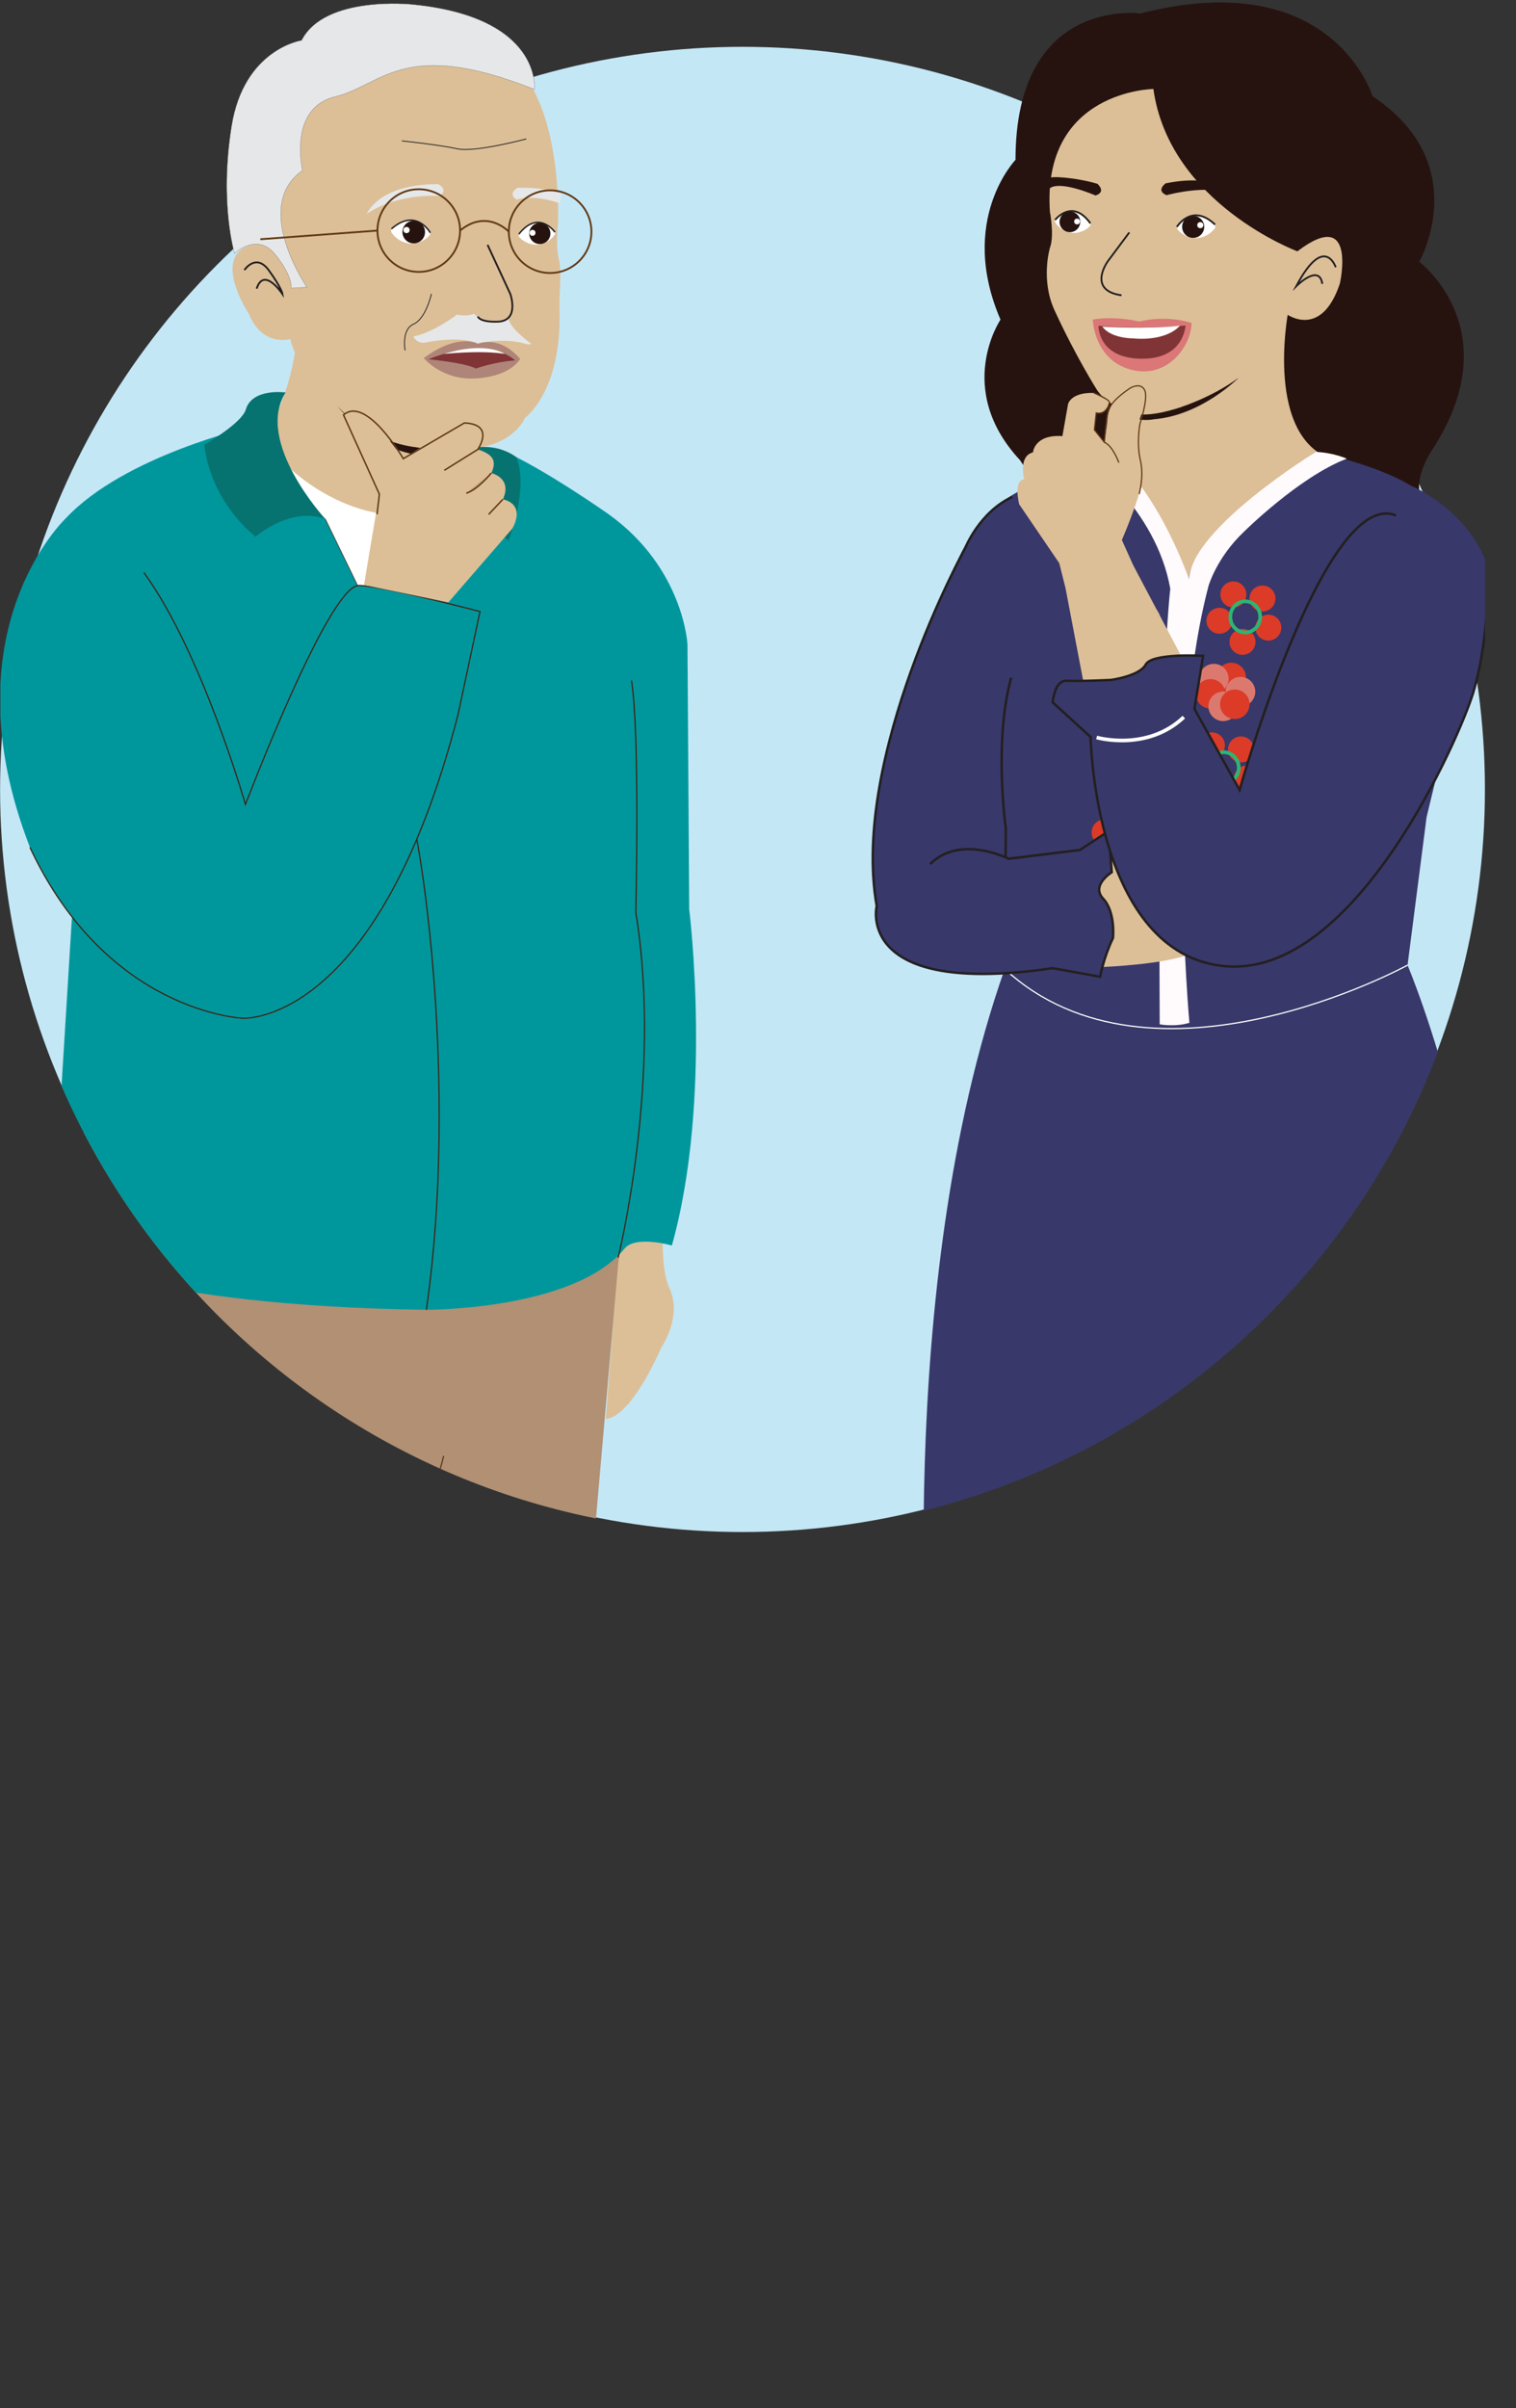 <?xml version="1.0" encoding="UTF-8"?>
<svg id="Layer_1" data-name="Layer 1" xmlns="http://www.w3.org/2000/svg" xmlns:xlink="http://www.w3.org/1999/xlink" viewBox="0 0 1245.6 1978.15">
  <rect x="0" y="0" width="1245.6" height="1978.15" fill="#333333" stroke="none"/>
  <defs>
    <style>
      .cls-1, .cls-2, .cls-3, .cls-4, .cls-5, .cls-6, .cls-7, .cls-8, .cls-9, .cls-10, .cls-11, .cls-12, .cls-13, .cls-14, .cls-15 {
        fill: none;
      }

      .cls-2, .cls-3 {
        stroke-width: 1.5px;
      }

      .cls-2, .cls-3, .cls-4, .cls-5, .cls-16, .cls-17, .cls-18, .cls-6, .cls-19, .cls-20, .cls-7, .cls-8, .cls-9, .cls-10, .cls-11, .cls-12, .cls-13, .cls-14, .cls-15 {
        stroke-miterlimit: 10;
      }

      .cls-2, .cls-18, .cls-6, .cls-7, .cls-13 {
        stroke: #231f20;
      }

      .cls-3, .cls-16, .cls-10, .cls-12, .cls-14 {
        stroke: #603913;
      }

      .cls-4, .cls-5 {
        stroke-width: 3px;
      }

      .cls-4, .cls-19, .cls-8 {
        stroke: #fff;
      }

      .cls-5, .cls-9 {
        stroke: #2bb673;
      }

      .cls-21 {
        clip-path: url(#clippath);
      }

      .cls-16 {
        fill: #be9e7d;
      }

      .cls-16, .cls-12 {
        stroke-width: 1.2px;
      }

      .cls-22, .cls-20 {
        fill: #00979c;
      }

      .cls-23, .cls-17 {
        fill: #e6e7e8;
      }

      .cls-24 {
        fill: #fff;
      }

      .cls-25 {
        fill: #fffafc;
      }

      .cls-26 {
        fill: #803435;
      }

      .cls-27 {
        fill: #b19074;
      }

      .cls-28 {
        fill: #ae8578;
      }

      .cls-29 {
        fill: #c4e7f6;
      }

      .cls-30 {
        fill: #dcbf97;
      }

      .cls-31 {
        fill: #db7777;
      }

      .cls-32 {
        fill: #dc3b28;
      }

      .cls-33 {
        fill: #dc796e;
      }

      .cls-34 {
        fill: #231f20;
      }

      .cls-35 {
        fill: #077370;
      }

      .cls-36, .cls-18 {
        fill: #38386a;
      }

      .cls-37 {
        fill: #26130f;
      }

      .cls-17 {
        stroke: #58595b;
        stroke-width: .2px;
      }

      .cls-18, .cls-7 {
        stroke-width: 2px;
      }

      .cls-6 {
        stroke-width: .7px;
      }

      .cls-19 {
        fill: #754c29;
      }

      .cls-19, .cls-14, .cls-15 {
        stroke-width: .5px;
      }

      .cls-20, .cls-11, .cls-15 {
        stroke: #3c2415;
      }

      .cls-13 {
        stroke-width: 1.2px;
      }
    </style>
    <clipPath id="clippath">
      <path class="cls-1" d="M1220.34,649.25c0,336.89-273.11,610-610,610S.34,986.14,.34,649.25v-164.56l91.01-122.28,94.81-71.77-13.29-189.62L202.12,0h1017.22l1,649.25Z"/>
    </clipPath>
  </defs>
  <circle class="cls-29" cx="610.07" cy="648.46" r="610"/>
  <g class="cls-21">
    <g>
      <path class="cls-30" d="M547.81,967.43s-8.92,66.81,2.16,90.5c11.08,23.7-6.76,49.22-6.76,49.22,0,0-23.85,56.69-45.45,58.39l42.64-557.33"/>
      <path class="cls-19" d="M195.79,1828.79s-15.33,26.83-5.11,62.6c0,0,28.1,37.05,125.19,26.83,0,0,76.65,45.99,166.07,20.44,0,0,74.09-17.88,15.33-66.43,0,0-76.65-58.76-140.52-70.26,0,0-51.1,51.1-160.96,26.83Z"/>
      <path class="cls-19" d="M116.8,1857.85s-15.65,27.39-5.22,63.91c0,0,28.69,37.82,127.81,27.39,0,0,78.25,46.95,169.55,20.87,0,0,75.64-18.26,15.65-67.82,0,0-78.25-59.99-143.46-71.73,0,0-52.17,52.17-164.33,27.39Z"/>
      <path class="cls-30" d="M244.79,259.86s1.42,44.01-21.02,87.02c0,0-5.61,157.07,114.07,169.23,0,0,77.16-49.33,65.07-132.66-1.35-9.29-13.25-19.19-16.78-29.29l-141.33-94.3Z"/>
      <path class="cls-24" d="M238.05,384.52s75.32,74.17,154.74,16.83l-59.66,174.84-95.08-191.68Z"/>
      <path class="cls-30" d="M433.44,65.82s26.24,32.95,25.13,116.15c0,0-2.23,20.1,.56,30.71,2.79,10.61,.12,28.02,.56,40.2,2.46,68.94-28.48,90.46-28.48,90.46,0,0-8.38,22.89-47.46,25.69-39.09,2.79-78.08-7.65-93.16-23.28-15.08-15.64-47-42.05-52.03-67.18,0,0-22.89,6.7-34.06-20.66,0,0-27.92-41.88-3.35-54.72,24.57-12.84,41.32,21.22,41.32,21.22,0,0-45.37-99.37,9.92-142.93,0,0,76.64-65.35,181.06-15.66Z"/>
      <path class="cls-27" d="M64.17,927.65s215.36,123.99,452.31,12.85l-40.27,461.09s1.32,84.31-14.48,163.52c-15.8,79.2-35.54,263.16-35.54,263.16,0,0-44.76,25.55-113.21,7.66,0,0-78.14,84.39-208.47,17.96,0,0-32.38-165.66-12.64-255.08,0,0,10.32-68.47,5.05-134.9,0,0-84.09-427.68-32.75-536.27Z"/>
      <path class="cls-23" d="M361.16,160.99s-34.06-2.85-59.8,14.72c0,0,9.35-24.56,58.68-24.44,0,0,9.07,4.44,1.12,9.72Z"/>
      <path class="cls-23" d="M459.51,166.88c-22.49-7.75-35.02-2.91-35.02-2.91-8.05-5.11,.92-9.74,.92-9.74,15.37-.36,26.9,1.77,35.5,4.85,0,0-.17,8.22-1.41,7.79Z"/>
      <path class="cls-2" d="M200.79,221.85s9.5-14.39,20.15,.29c10.65,14.68,11.23,19.58,11.23,19.58,0,0-15.26-23.32-21.3-4.61"/>
      <path class="cls-17" d="M192.74,208.23s18.33-17.92,33.4,.81c15.07,18.74,13.03,27.7,13.03,27.7l13.03-.81s-45.84-66.39-3.61-95.95c0,0-12.13-51.18,26.75-60.53,38.88-9.36,55.98-49.03,163.77-6,0,0,6.74-59.18-99.97-69.77,0,0-72.2-7.98-91.34,29.49,0,0-47.36,6.95-57.54,70.48-10.18,63.54,2.47,104.59,2.47,104.59Z"/>
      <path class="cls-22" d="M58.86,757.41c11.49-108.65-34.25-61.34-34.25-61.34-69.28-178.36,29.75-270.64,29.75-270.64,48.06-51.19,151.19-74.71,151.19-74.71,29.53,45.24,61.69,75.52,61.69,75.52l60.17,123.8,42.04-125.33,22.57-14.79,19.37-40.45c34.6,14.71,88.85,53.06,88.85,53.06,61.46,44.13,64.61,106.68,64.61,106.68l1.41,217.63s19.59,155.88-14.23,276.27c0,0-29.73-8.62-38.86,2.52-41.61,50.79-162.85,50.28-162.85,50.28-230.88-3.13-308.33-45.02-308.33-45.02"/>
      <path class="cls-35" d="M234.62,322.41s-27.3-3.91-32.66,13.96c-3.44,11.48-34.07,28.93-34.07,28.93,0,0,2.32,42.7,42.11,75.6,0,0,28.16-24.99,57.23-14.66,0,0-58.25-63.27-32.62-103.83Z"/>
      <path class="cls-35" d="M389.82,367.81s32.03,15.36-20.38,56.9c0,0,33.34,3.01,48.26,19.46,0,0,17.13-42.81,6.57-68.55,0,0-13.44-11.37-34.45-7.81Z"/>
      <path class="cls-10" d="M318.99,1835.94s25.06-384.85,1.25-558.69c0,0,31.22-25.76,44.29-81.33"/>
      <path class="cls-37" d="M389.82,367.81s-40.44,4.96-68.06-5.13c0,0-21.78-4.25-44.63-29.22,0,0,29.3,37.65,71.42,40.89,.21,.02,.39,.01,.6,.03,1.94,.13,25.94,1.57,42.09-3.71,0,0-.45-1.89-1.42-2.85Z"/>
      <path class="cls-6" d="M330.23,115.72s30.83,3.25,45.44,6.49c14.6,3.25,56.79-8.11,56.79-8.11"/>
      <path class="cls-23" d="M375.55,258.42s-19.77,14.98-35.95,17.97c0,0,2.91,6.25,9.75,5.05,0,0,27.34-6.09,42.9,.58,0,0,19.83-4.68,38.29,0,0,0,2.14,1.4,6.18,.54,0,0-19.33-13.85-18.75-21.35,0,0-16.16,8.37-28.56-3.46,0,0-4.92,2.51-13.86,.68Z"/>
      <path class="cls-2" d="M400.59,201.12l18.69,40.34s7.96,22.24-10.43,22.79c-15.26,.46-16.23-4.29-16.23-4.29"/>
      <path class="cls-11" d="M507.85,1033.22s36.81-147.22,14.55-283.81c0,0,3.51-146.61-3.57-190.47"/>
      <path class="cls-6" d="M332.82,287.87s-3.18-17.19,7-21.65c10.19-4.46,14.65-24.83,14.65-24.83"/>
      <circle class="cls-3" cx="344.07" cy="189.4" r="33.94"/>
      <circle class="cls-3" cx="451.99" cy="190.31" r="33.94"/>
      <path class="cls-3" d="M418.05,190.31s-17.82-19.19-40.04-.91"/>
      <line class="cls-3" x1="310.14" y1="189.4" x2="213.9" y2="196.51"/>
      <path class="cls-11" d="M350.31,1075.89c26.85-186.73-5.05-388.14-13.08-408.8-8.03-20.65-9.83-117.06-9.83-117.06,0,0,26.68-82.89,42.04-125.33"/>
      <line class="cls-15" x1="267.24" y1="426.23" x2="327.4" y2="550.04"/>
      <g>
        <path class="cls-24" d="M321.37,189.73s-.04-.9,.6-1.67c2.12-2.56,7.04-7.39,15.05-7.69,8.97-.33,14.22,7.91,16.02,10.85,.31,.51,.3,.96,.3,.96,0,0,.05,.5-.24,.86-1.37,1.71-5.97,6.53-14.45,6.98-5.05,.27-12.25-2.19-16.9-8.88-.32-.47-.37-1.07-.37-1.4Z"/>
        <circle class="cls-37" cx="339.93" cy="190.63" r="9.28"/>
        <circle class="cls-24" cx="334.01" cy="188.96" r="2.55"/>
        <path class="cls-13" d="M353.58,191.21s-11.71-21-31.97-3.21"/>
      </g>
      <g>
        <path class="cls-24" d="M426.14,193.62s-.17-.83,.32-1.64c1.6-2.69,5.49-7.88,12.89-9.3,8.29-1.59,14.36,5.32,16.45,7.8,.36,.43,.42,.85,.42,.85,0,0,.12,.46-.1,.83-1.03,1.79-4.62,6.93-12.44,8.55-4.66,.97-11.7-.28-16.98-5.84-.37-.39-.5-.95-.54-1.25Z"/>
        <circle class="cls-37" cx="443.53" cy="191.78" r="8.7"/>
        <circle class="cls-24" cx="437.53" cy="191.27" r="2.44"/>
        <path class="cls-13" d="M455.99,190.73s-13.49-19.16-29.73,1.64"/>
      </g>
      <g>
        <path class="cls-28" d="M427.38,294.82s-14.78-19.27-34.67-12.35c0,0-15.71-9.53-44.57,11.67,0,0,15.29,18.8,43.77,16.68,28.48-2.13,35.47-16,35.47-16Z"/>
        <path class="cls-26" d="M423.27,296.04s-10.59-10.38-31.28-9.87c-20.69,.51-40,8.95-40,8.95,0,0,30.44,2.84,38.95,7.6,0,0,15.09-5.42,32.33-6.68Z"/>
        <path class="cls-24" d="M414.7,290.71s-14.88-10.84-50.03,.06c0,0,30.11-3.32,50.03-.06Z"/>
      </g>
      <path class="cls-20" d="M24.6,696.07c63.56,136.06,174.92,140.34,174.92,140.34,0,0,110.28,7.14,176.67-248.76l18.2-85.3s-81.37-21.41-99.58-21.41c-24.79,0-93.15,179.88-93.15,179.88,0,0-36.04-125.71-83.52-190.59"/>
      <g>
        <path class="cls-30" d="M299.1,480.57s7.54-46,12.62-74.61l-29.48-65.09s11.57-9.89,25.22,5.83c13.65,15.72,23.91,30.06,23.91,30.06,0,0,47.65-32.28,56.18-27.99,0,0,8.41,.52,10.03,6.8s-5.05,13.67-5.05,13.67c0,0,9.03,2.28,12.04,7.31s-.91,12.05-.91,12.05c0,0,17.69,3.93,9.49,21.61,0,0,19.08,2.68,7.86,23.87l-52.66,60.78"/>
        <path class="cls-12" d="M365.07,386.33l27.45-17.1s14.72-20.72-10.98-21.79l-50.18,29.31s-30.43-52.16-49.13-35.89l29.48,65.09-1.91,16.44"/>
        <path class="cls-16" d="M403.65,388.59s-11.33,13.87-20.54,16.52"/>
        <line class="cls-16" x1="413.14" y1="410.2" x2="401.48" y2="422.56"/>
      </g>
    </g>
    <g>
      <path class="cls-37" d="M838.09,378.03s96.34,158.83,337.87,47.02c0,0-23.04-18.94,.74-55.45,64.17-98.51-10.6-154.54-10.6-154.54,0,0,45.61-80.17-38.39-136.02,0,0-32.69-108.47-190.77-67.96,0,0-102.54-14.31-102.57,120.23,0,0-47.58,49.46-12.33,131.25,0,0-38.42,56.94,16.06,115.47Z"/>
      <path class="cls-30" d="M1058.46,255.93s-20.64,106.03,39.34,122.45c0,0-12.98,155.27-156.42,159.75,0,0,5.31-106.43-54.93-163.32,0,0,43.02-14.51,43.57-39.49,.59-26.44-7.76,.82-7.76,.82l136.2-80.21"/>
      <path class="cls-30" d="M1065.98,206.45s-105.2-39.17-118.32-133.36c0,0-91.81,1.19-85,100.89,0,0,3.75,19.49,.02,29.56,0,0-7.89,25.98,3.76,51.35,17.45,37.97,34.89,65.43,34.89,65.43,0,0,10.72,18.25,40.41,20.03,0,0,20.9,.41,48.28-15.37,0,0,68.63-27.31,67.09-66.95,0,0,28.42,20.95,43.77-25.11,0,0,14.52-64.1-34.92-26.46Z"/>
      <path class="cls-37" d="M958.44,160.33s40.98-11.44,59.23,2.43c0,0-13.24-21.66-59.94-12.15,0,0-8.35,5.93,.71,9.71Z"/>
      <path class="cls-37" d="M861.41,146.49c1.05-2.06,21.67-.93,40.21,4.47,0,0,7.84,6.6-1.51,9.62,0,0-33.12-14.62-39.37-4.02,0,0-1.94-4.99,.67-10.07Z"/>
      <path class="cls-2" d="M921.48,242.57c-28.77-4.1-11.19-28.05-11.19-28.05l17.6-23.59"/>
      <path class="cls-2" d="M1097.48,219.53s-9.31-28.16-32.44,15.57c0,0,18.89-18.95,21.41-1.94"/>
      <path class="cls-37" d="M924.74,336.86s8.83,8.85,41.18-1.03c0,0,28.26-8.18,51.82-25.58,0,0-30.25,30.91-69.59,34.13,0,0-10.57,2.68-25.13-3.21,0,0,2.27-.15,1.73-4.31Z"/>
      <path class="cls-31" d="M979.02,265.27s-19.31-6.84-42.88-1.19c0,0-19.97-4.85-38.26-1.57,0,0,.68,32.59,30.87,41.03,30.2,8.44,50.06-19.26,50.27-38.27Z"/>
      <path class="cls-26" d="M974.03,267.37s-.89,28.78-38.29,27.24c-33.96-1.4-33.18-27.01-33.18-27.01,0,0,38.19,3.3,71.47-.23Z"/>
      <path class="cls-24" d="M969.38,267.59s-9.82,12.94-38.7,10.35c0,0-17.89,.16-24.98-9.64,0,0,37.26,2.34,63.67-.72Z"/>
      <g>
        <path class="cls-24" d="M998.53,186.21s.08-.88-.52-1.66c-1.97-2.59-6.58-7.51-14.4-8.12-8.75-.69-14.22,7.16-16.1,9.96-.32,.48-.33,.93-.33,.93,0,0-.07,.49,.2,.85,1.27,1.73,5.57,6.62,13.85,7.4,4.93,.46,12.06-1.65,16.88-8.01,.34-.44,.4-1.03,.42-1.35Z"/>
        <circle class="cls-37" cx="980.36" cy="186.34" r="9.08"/>
        <circle class="cls-24" cx="986.21" cy="184.95" r="2.49"/>
        <path class="cls-2" d="M966.98,186.36s12.29-20.06,31.38-1.86"/>
      </g>
      <g>
        <path class="cls-24" d="M895.99,184.7s.2-.81-.24-1.62c-1.46-2.69-5.05-7.92-12.23-9.61-8.04-1.89-14.25,4.62-16.39,6.96-.37,.4-.44,.82-.44,.82,0,0-.13,.44,.06,.82,.93,1.79,4.24,6.96,11.82,8.86,4.52,1.14,11.45,.19,16.84-5.03,.37-.36,.52-.9,.58-1.2Z"/>
        <circle class="cls-37" cx="879.06" cy="182.21" r="8.51"/>
        <circle class="cls-24" cx="884.95" cy="181.95" r="2.38"/>
        <path class="cls-2" d="M866.92,180.67s13.96-18.19,29,2.8"/>
      </g>
      <g>
        <path class="cls-34" d="M1032.2,1789.28s9.23,6.92,4.61,20.76l-4.61,71.5s-13.84,14.99-48.44,11.53l-31.14-12.69v-20.76s-58.82,58.82-58.82,58.82c0,0-12.82,8.22-59.59,15.18-47.82,7.12-62.21-17.39-62.21-17.39,0,0-36.15-34.88-20.01-48.71l280.2-78.24Z"/>
        <path class="cls-30" d="M1010.29,1724.7c26.17,40.18,19.21,72.36,19.21,72.36,0,0-18.39,39.57-54.96,38.35-36.57-1.22-75.73,55.64-75.73,55.64-20.58,15.15-79.19,24.92-79.19,24.92-41.28,6.9-29.67-16.75-29.67-16.75-16.84,.81-10.26-11.85-10.26-11.85-15.19,3.87-10.45-8.62-10.45-8.62-8.35-5.31-2.7-12.36-2.7-12.36-6.48-1.62-2.12-5.88-.25-7.07,7.04-4.46,12.84-5.2,12.84-5.2l36.17-6.95,21.16-9.7,27.74-30.85c26.1-33.06,33.06-55.67,33.06-55.67l-1.38-30.63-27.6-208.36,45.4-9.82,110.62,28.55s-3.39,95.61-13.38,130.58c-9.99,34.97-.65,63.42-.65,63.42"/>
        <path class="cls-14" d="M789.96,1899.22s1.93-9.33,16.67-11.15"/>
        <path class="cls-14" d="M779.7,1887.37s8.15-11.31,18.95-10.82"/>
        <path class="cls-14" d="M769.25,1878.75s8.8-12.53,20.76-12.64"/>
        <path class="cls-14" d="M766.55,1866.39s6.1-8.63,15.82-8.8"/>
        <path class="cls-34" d="M989.53,1836.57l16.15-41.52,31.14,14.99s10.38-9.23-4.61-20.76c-14.99-11.53-24.22-11.53-24.22-11.53l14.99-27.68s-3.46-24.22-12.69-25.37c0,0-5.77,27.68-16.15,40.36,0,0-53.54-13.43-97.36-29.57l-2.99,17.71,99.2,31.47-18.45,50.74,14.99,1.15Z"/>
        <path class="cls-34" d="M839.64,1832.24s10.73,23.06,59.17,58.81c0,0-18.95,27.6-40.87,27.6,0,0-22.48-68.11-55.92-68.11,0,0,28.39-20.61,37.62-18.3Z"/>
      </g>
      <g>
        <path class="cls-34" d="M1146.56,1822.26s9.23,6.92,4.61,20.76l-4.61,71.5s-13.84,14.99-48.44,11.53l-31.14-12.69v-20.76s-58.82,58.82-58.82,58.82c0,0-12.82,8.22-59.59,15.18-47.82,7.12-71.73-11.19-71.73-11.19,0,0-48.19-32.45-32.05-46.29l301.76-86.87Z"/>
        <path class="cls-30" d="M1019.64,1729.67c.96-80.44-15.55-182.77-15.55-182.77,0,0,128.52-52.78,141,2.73,12.48,55.5-13.41,144.61-13.41,144.61-11.49,59.38,1.92,83.32,1.92,83.32,19.86,35.86,5.75,62.25,5.75,62.25,0,0-12.14,25.68-50.45,28.59-35.72,2.71-81.7,62.39-81.7,62.39-24.9,30.65-66.87,21.4-66.87,21.4-10.06,3.45-16.34-4.33-16.34-4.33-19.65,2.42-23.73-7.71-23.73-7.71-18.3,1.92-25.44-9.83-25.44-9.83-11.27,2.67-16.29-10.79-16.29-10.79-13.47-13.07-9.22-16.5-4.43-25.03,4.79-8.54,34.25-4.78,34.25-4.78l41.74-11.3,23.93-13.2,29.25-41.69c16.28-19.15,24.9-37.35,24.9-37.35l11.49-56.5Z"/>
        <path class="cls-14" d="M896.46,1897.36l-21.49,8.02s-14.26,2.31-16.46,14.15"/>
        <path class="cls-14" d="M908.05,1905.7s-35.8,10.8-34.07,19.84l.83,4.77"/>
        <path class="cls-14" d="M920.83,1919.39s-20.47,5.95-20.58,20.76"/>
        <path class="cls-14" d="M932.14,1935.99s-10.64,2.72-8.16,11.86"/>
        <path class="cls-34" d="M1103.88,1869.55l16.15-41.52,31.14,14.99s10.38-9.23-4.61-20.76c-14.99-11.53-24.22-11.53-24.22-11.53l14.99-27.68s-3.46-24.22-12.69-25.37c0,0-5.77,27.68-16.15,40.36,0,0-53.54-13.43-97.36-29.57l-2.99,17.71,99.2,31.47-18.45,50.74,14.99,1.15Z"/>
        <path class="cls-14" d="M1004.41,1795.26l-50.42,69.96-32.95,16.88-32.71,7.62s-41.57-7.28-38.58,18.4"/>
        <path class="cls-34" d="M953.99,1865.22s10.73,23.06,59.17,58.81c0,0-18.95,27.6-40.87,27.6,0,0-22.48-68.11-55.92-68.11,0,0,28.39-20.61,37.62-18.3Z"/>
        <line class="cls-14" x1="1016.74" y1="1637.88" x2="1006.88" y2="1568.8"/>
      </g>
      <path class="cls-36" d="M1156.49,792.82s83.23,195.29,71.76,429.53c-11.47,234.24,17.36,332.63,17.36,332.63,0,0-95.98,35.92-145.12,6.43-49.14-29.48-111.43,19.05-111.43,19.05,0,0-35.19,10.36-55.59,5.38-26.13-6.38-40.65-28.11-60.97-24.21-29.76,5.71-90.04,18.79-123.12-19.38,0,0,28.98-49.65,14.63-133.94,0,0-31.64-347.54,61.51-612.38,0,0,99.7,115.18,330.98-3.12Z"/>
      <path class="cls-36" d="M1172.12,671.26l-15.63,121.56s-210.76,128.02-330.98,3.12c0,0-118.22-69.07-54.64-241.99,0,0-7.4-111.8,66.42-150.45,0,0,43.84-19.02,65.98-37.38,0,0,41.75,35.38,54.24,71.29,12.49,35.91,19.44,38.49,19.44,38.49,0,0-5.5-32.97,104.19-104.7,0,0,48.9,9.96,77.86,27.63,0,0,46.73,19.02,63.17,65.71"/>
      <path class="cls-25" d="M977.26,840.19s-20.33-223.67,15.82-359.24c0,0,6.65-22.89,28.69-43.86,0,0,45.47-45.28,84.76-60.32,0,0-10.5-4.86-25.38-5.58,0,0-102.79,63.13-104.19,104.7,0,0-28.08-82.12-73.68-109.78,0,0-6.55,6.02-12.6,9.04,0,0,59.2,42.35,70.87,108.46,0,0-10.33,85.67-8.7,357.8,0,0,12.2,2.43,24.43-1.23Z"/>
      <g>
        <circle class="cls-32" cx="928.26" cy="750.99" r="12.13"/>
        <circle class="cls-33" cx="913.97" cy="751.92" r="12.13"/>
        <circle class="cls-33" cx="935.89" cy="762.66" r="12.13"/>
        <circle class="cls-32" cx="911.27" cy="764.45" r="12.13"/>
        <circle class="cls-33" cx="921.65" cy="774.72" r="12.13"/>
        <circle class="cls-32" cx="931.2" cy="773" r="12.13"/>
      </g>
      <g>
        <circle class="cls-32" cx="928.54" cy="627.83" r="12.13"/>
        <circle class="cls-33" cx="914.24" cy="628.76" r="12.13"/>
        <circle class="cls-33" cx="936.16" cy="639.5" r="12.13"/>
        <circle class="cls-32" cx="911.55" cy="641.29" r="12.13"/>
        <circle class="cls-33" cx="921.93" cy="651.56" r="12.13"/>
        <circle class="cls-32" cx="931.47" cy="649.84" r="12.13"/>
      </g>
      <g>
        <circle class="cls-32" cx="933.75" cy="497.41" r="12.13"/>
        <circle class="cls-33" cx="919.46" cy="498.34" r="12.13"/>
        <circle class="cls-33" cx="941.38" cy="509.08" r="12.13"/>
        <circle class="cls-32" cx="916.77" cy="510.87" r="12.13"/>
        <circle class="cls-33" cx="927.14" cy="521.14" r="12.13"/>
        <circle class="cls-32" cx="936.69" cy="519.42" r="12.13"/>
      </g>
      <g>
        <circle class="cls-32" cx="1008.09" cy="686.52" r="12.13"/>
        <circle class="cls-33" cx="993.8" cy="687.45" r="12.13"/>
        <circle class="cls-33" cx="1015.72" cy="698.19" r="12.13"/>
        <circle class="cls-32" cx="991.11" cy="699.98" r="12.13"/>
        <circle class="cls-33" cx="1001.48" cy="710.25" r="12.13"/>
        <circle class="cls-32" cx="1011.03" cy="708.53" r="12.13"/>
      </g>
      <g>
        <circle class="cls-32" cx="1133.81" cy="1518.04" r="12.13"/>
        <circle class="cls-33" cx="1119.52" cy="1518.97" r="12.13"/>
        <circle class="cls-33" cx="1141.44" cy="1529.71" r="12.13"/>
        <circle class="cls-32" cx="1116.82" cy="1531.5" r="12.13"/>
        <circle class="cls-33" cx="1127.2" cy="1541.77" r="12.13"/>
        <circle class="cls-32" cx="1136.75" cy="1540.05" r="12.13"/>
      </g>
      <g>
        <circle class="cls-32" cx="1001.16" cy="1524.9" r="12.13"/>
        <circle class="cls-33" cx="986.86" cy="1525.82" r="12.13"/>
        <circle class="cls-33" cx="1008.78" cy="1536.57" r="12.13"/>
        <circle class="cls-32" cx="984.17" cy="1538.35" r="12.13"/>
        <circle class="cls-33" cx="994.54" cy="1548.62" r="12.13"/>
        <circle class="cls-32" cx="1004.09" cy="1546.9" r="12.13"/>
      </g>
      <g>
        <circle class="cls-32" cx="865.93" cy="1522.59" r="12.13"/>
        <circle class="cls-33" cx="851.64" cy="1523.52" r="12.13"/>
        <circle class="cls-33" cx="873.56" cy="1534.26" r="12.13"/>
        <circle class="cls-32" cx="848.94" cy="1536.05" r="12.13"/>
        <circle class="cls-33" cx="859.32" cy="1546.32" r="12.13"/>
        <circle class="cls-32" cx="868.87" cy="1544.6" r="12.13"/>
      </g>
      <g>
        <circle class="cls-32" cx="995.74" cy="612.26" r="10.67"/>
        <circle class="cls-32" cx="1003.25" cy="651.23" r="10.67"/>
        <circle class="cls-32" cx="984.29" cy="633.87" r="10.67"/>
        <circle class="cls-32" cx="1024.47" cy="639.51" r="10.67"/>
        <circle class="cls-32" cx="1019.66" cy="615.6" r="10.67"/>
        <ellipse class="cls-5" cx="1005.54" cy="630.7" rx="12.27" ry="12.79"/>
      </g>
      <g>
        <circle class="cls-32" cx="907.58" cy="683.74" r="10.67"/>
        <circle class="cls-32" cx="915.1" cy="722.71" r="10.67"/>
        <circle class="cls-32" cx="896.13" cy="705.35" r="10.67"/>
        <circle class="cls-32" cx="936.31" cy="710.99" r="10.67"/>
        <circle class="cls-32" cx="931.5" cy="687.08" r="10.67"/>
        <ellipse class="cls-5" cx="917.38" cy="702.18" rx="12.27" ry="12.79"/>
      </g>
      <g>
        <circle class="cls-32" cx="912.8" cy="558.53" r="10.67"/>
        <circle class="cls-32" cx="920.31" cy="597.51" r="10.67"/>
        <circle class="cls-32" cx="901.35" cy="580.15" r="10.67"/>
        <circle class="cls-32" cx="941.53" cy="585.79" r="10.67"/>
        <circle class="cls-32" cx="936.72" cy="561.88" r="10.67"/>
        <ellipse class="cls-5" cx="922.6" cy="576.98" rx="12.27" ry="12.79"/>
      </g>
      <g>
        <circle class="cls-32" cx="999.22" cy="744.05" r="10.67"/>
        <circle class="cls-32" cx="1006.73" cy="783.02" r="10.67"/>
        <circle class="cls-32" cx="987.77" cy="765.67" r="10.67"/>
        <circle class="cls-32" cx="1027.95" cy="771.31" r="10.67"/>
        <circle class="cls-32" cx="1023.14" cy="747.4" r="10.67"/>
        <ellipse class="cls-5" cx="1009.02" cy="762.5" rx="12.27" ry="12.79"/>
      </g>
      <g>
        <circle class="cls-32" cx="1193.04" cy="1509.31" r="10.67"/>
        <circle class="cls-32" cx="1200.56" cy="1548.28" r="10.67"/>
        <circle class="cls-32" cx="1181.6" cy="1530.93" r="10.67"/>
        <circle class="cls-32" cx="1221.78" cy="1536.57" r="10.67"/>
        <circle class="cls-32" cx="1216.97" cy="1512.66" r="10.67"/>
        <ellipse class="cls-9" cx="1202.85" cy="1527.76" rx="12.27" ry="12.79"/>
      </g>
      <g>
        <circle class="cls-32" cx="1050.61" cy="1495.81" r="10.67"/>
        <circle class="cls-32" cx="1058.12" cy="1534.78" r="10.67"/>
        <circle class="cls-32" cx="1039.16" cy="1517.42" r="10.67"/>
        <circle class="cls-32" cx="1079.34" cy="1523.06" r="10.67"/>
        <circle class="cls-32" cx="1074.53" cy="1499.15" r="10.67"/>
        <ellipse class="cls-9" cx="1060.41" cy="1514.25" rx="12.27" ry="12.79"/>
      </g>
      <g>
        <circle class="cls-32" cx="917.99" cy="1524.05" r="10.67"/>
        <circle class="cls-32" cx="925.51" cy="1563.02" r="10.67"/>
        <circle class="cls-32" cx="906.54" cy="1545.66" r="10.67"/>
        <circle class="cls-32" cx="946.72" cy="1551.3" r="10.67"/>
        <circle class="cls-32" cx="941.91" cy="1527.39" r="10.67"/>
        <ellipse class="cls-9" cx="927.79" cy="1542.49" rx="12.27" ry="12.79"/>
      </g>
      <g>
        <circle class="cls-32" cx="790.45" cy="1513.37" r="10.67"/>
        <circle class="cls-32" cx="797.97" cy="1552.34" r="10.67"/>
        <circle class="cls-32" cx="779.01" cy="1534.98" r="10.67"/>
        <circle class="cls-32" cx="819.19" cy="1540.62" r="10.67"/>
        <circle class="cls-32" cx="814.37" cy="1516.71" r="10.67"/>
        <ellipse class="cls-9" cx="800.26" cy="1531.81" rx="12.27" ry="12.79"/>
      </g>
      <g>
        <circle class="cls-32" cx="1013.36" cy="488.29" r="10.67"/>
        <circle class="cls-32" cx="1020.88" cy="527.26" r="10.67"/>
        <circle class="cls-32" cx="1001.92" cy="509.91" r="10.67"/>
        <circle class="cls-32" cx="1042.1" cy="515.55" r="10.67"/>
        <circle class="cls-32" cx="1037.29" cy="491.64" r="10.67"/>
        <ellipse class="cls-5" cx="1023.17" cy="506.74" rx="12.27" ry="12.79"/>
      </g>
      <path class="cls-8" d="M1156.49,792.82s-209.96,115.13-330.98,3.12"/>
      <g>
        <circle class="cls-32" cx="1011.62" cy="556.49" r="12.13"/>
        <circle class="cls-33" cx="997.33" cy="557.42" r="12.13"/>
        <circle class="cls-33" cx="1019.24" cy="568.16" r="12.13"/>
        <circle class="cls-32" cx="994.63" cy="569.94" r="12.13"/>
        <circle class="cls-33" cx="1005.01" cy="580.22" r="12.13"/>
        <circle class="cls-32" cx="1014.56" cy="578.5" r="12.13"/>
      </g>
      <path class="cls-7" d="M825.51,795.94l.91-115.42s-10.16-71.2,4.4-123.83"/>
      <path class="cls-30" d="M931.03,464.16l-9.26-20.57s20.05-46.28,16.45-55.02-4.63-36.51-4.63-36.51c0,0,16.97-40.11-1.54-34.45-18.51,5.66-22.11,22.62-22.11,26.22s-2.57,19.54-2.57,19.54l-8.23-10.28,1.54-13.88c8.74,1.54,10.88-9.59,10.88-9.59l-12.94-6.87c-19.03-.51-21.08,9.26-21.08,9.26l-4.63,26.22c-23.14-1.54-24.17,13.37-24.17,13.37-12.34,3.09-7.2,22.11-7.2,22.11-9.26,1.03-4.11,20.57-4.11,20.57l32.91,48.34,5.14,20.57,16.4,85.89s67.72-1.59,83.65-20.71l-44.52-84.21Z"/>
      <path class="cls-10" d="M898.64,322.75s13.08,5.24,12.86,7.71c-.48,5.2-4.61,10.06-10.8,8.74l-1.54,13.88,8.23,10.28c6.81,2.54,11.9,16.67,11.9,16.67"/>
      <path class="cls-10" d="M935.94,405.89s4.21-14.25,.97-28.17c-3.24-13.92-.32-29.46-.32-29.46,0,0,7.12-21.37,3.89-27.84-3.24-6.48-11.33-1.94-11.33-1.94,0,0-16.84,10.36-18.78,19.75s-2.99,25.16-2.99,25.16"/>
      <path class="cls-30" d="M864.89,795.29s94.78,1.15,121.3-15.43l-18.24-77.36-121.57,1.66"/>
      <path class="cls-18" d="M764.24,709.78c24.68-24.68,64.51-4.37,64.51-4.37,27.35-3.33,58.66-7.25,58.66-7.25l23.51-15.53,2.53,33.84s-17.38,10.73-7.07,21.72c10.3,10.98,8.08,32.32,8.08,32.32-7.58,15.66-10.61,31.82-10.61,31.82l-38.95-7.04c-163.06,23.98-144.57-51.14-144.57-51.14-21.64-122.94,72.78-294.07,72.78-294.07,0,0,11.71-29.53,38.59-41.85"/>
      <path class="cls-18" d="M1147,423.41c-58.47-23.77-128.51,225.53-128.51,225.53l-37.1-66.64,7.11-43.55s-41.96-2.53-47.1,7.11c-5.14,9.64-28.6,12.66-28.6,12.66,0,0-26,1.31-36.28,.67-10.28-.64-11.55,17.77-11.55,17.77l31.1,28.44s3.16,178.81,110.66,188.28,193.22-190.01,203.53-224.18c14.86-49.25,11.91-104.98,11.91-104.98"/>
      <path class="cls-4" d="M901.02,605.78s41.35,12.02,71.64-16.71"/>
    </g>
  </g>
</svg>